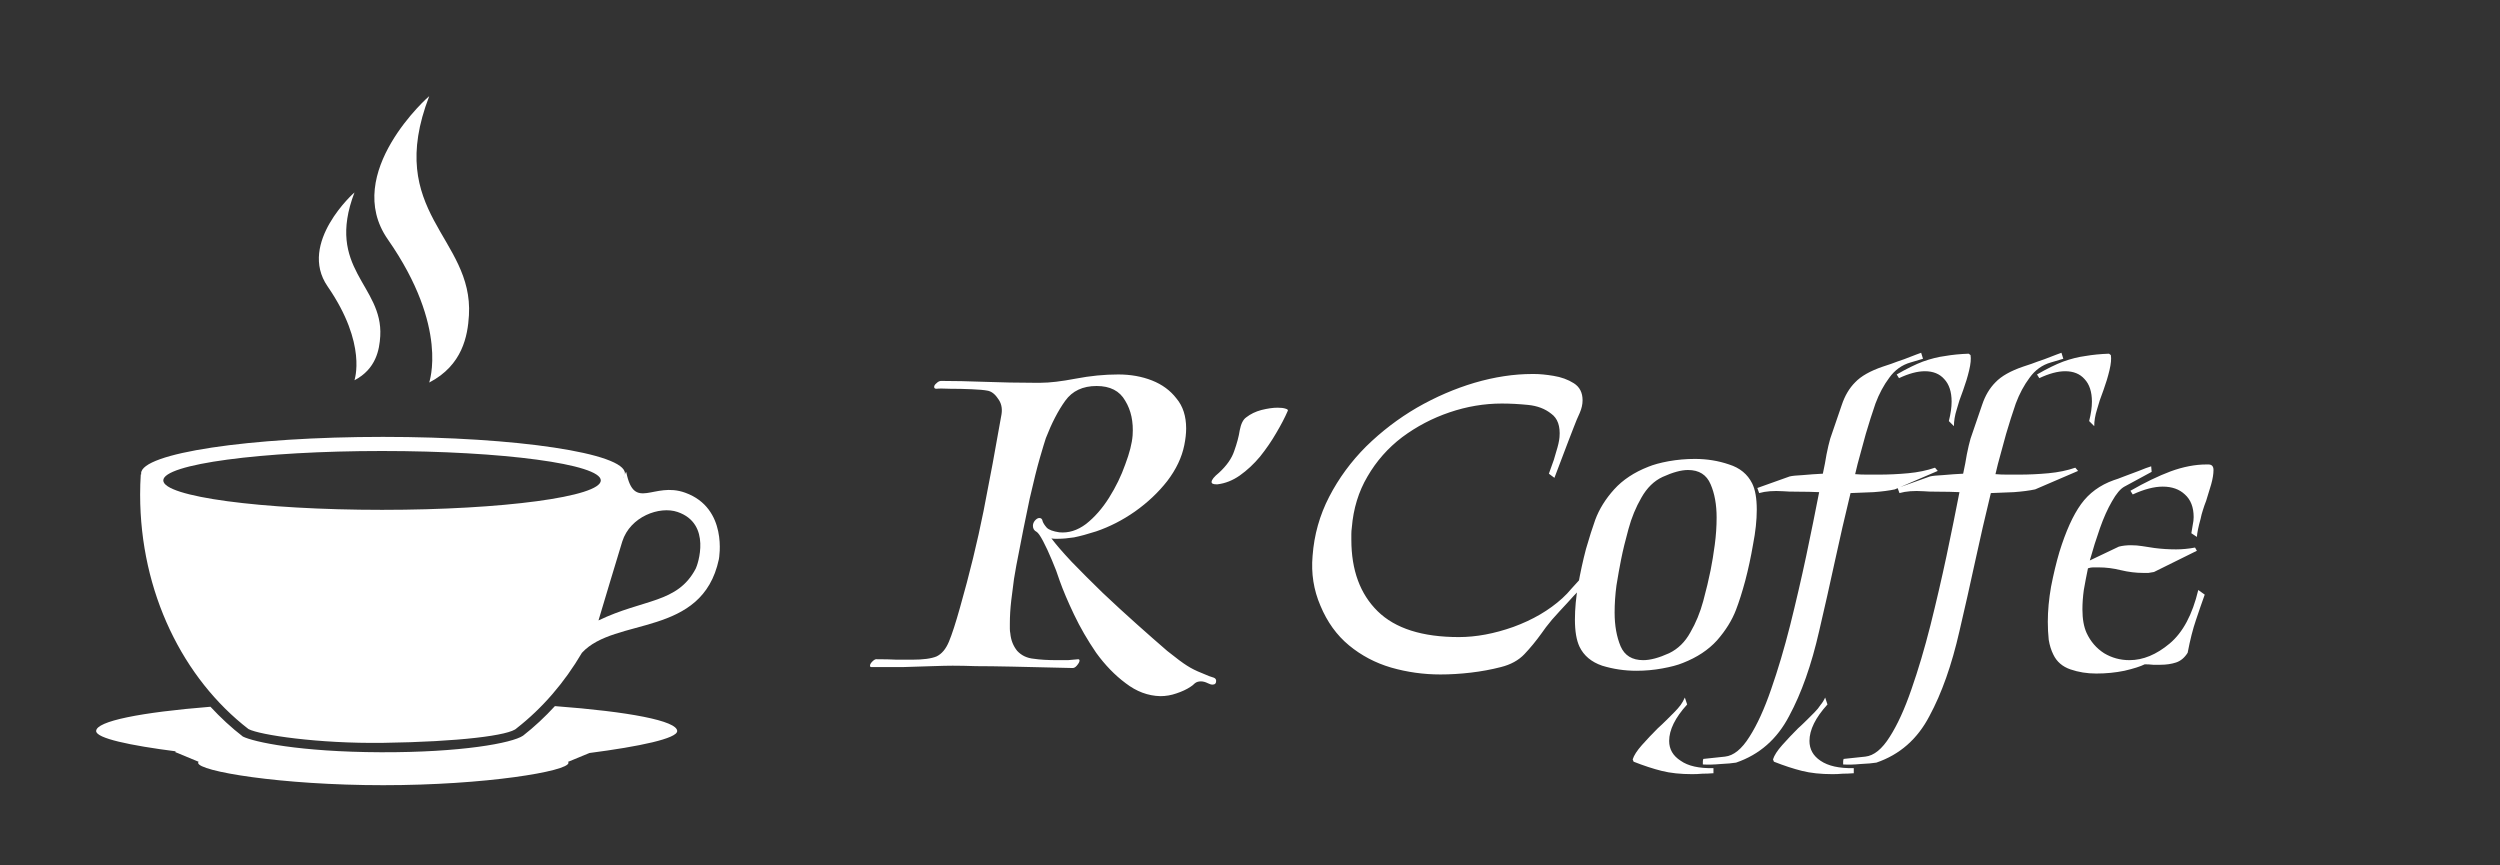 <svg width="130" height="45" viewBox="0 0 130 45" fill="none" xmlns="http://www.w3.org/2000/svg">
<rect x="0" y="0" width="130" height="45" fill="#333333" stroke="none"/>
<g clip-path="url(#clip0_2_17)">
<path fill-rule="evenodd" clip-rule="evenodd" d="M28.855 36.718C28.339 37.279 27.788 37.796 27.199 38.255C26.632 38.642 23.973 39.133 19.806 39.117C15.559 39.101 13.19 38.579 12.63 38.301C12.031 37.84 11.469 37.318 10.944 36.751C7.332 37.041 5 37.499 5 38.015C5 38.389 6.742 38.762 9.161 39.072L9.093 39.1L10.328 39.612C10.311 39.63 10.303 39.648 10.303 39.667C10.303 40.106 14.609 40.83 19.926 40.83C25.244 40.83 29.561 40.106 29.561 39.667C29.561 39.65 29.552 39.633 29.538 39.616L30.651 39.156C33.264 38.817 35.214 38.401 35.214 38.015C35.214 37.48 32.702 37.007 28.855 36.718ZM22.32 19.892C24.048 18.995 24.322 17.469 24.385 16.394C24.621 12.339 19.977 11.076 22.32 5C22.331 4.972 17.76 8.997 20.165 12.446C23.382 17.059 22.299 19.903 22.32 19.892ZM35.628 25.62C33.974 25.024 32.989 26.621 32.566 24.553C32.559 24.521 32.529 24.574 32.483 24.683C32.489 24.66 32.496 24.637 32.496 24.614C32.496 23.567 26.864 22.718 19.917 22.718C12.97 22.718 7.338 23.567 7.338 24.614C7.338 24.631 7.343 24.646 7.346 24.662C7.337 24.665 7.328 24.667 7.32 24.67C7.298 25.016 7.287 25.364 7.287 25.716C7.287 30.81 9.528 35.295 12.924 37.913C13.507 38.217 16.541 38.675 19.927 38.628C23.863 38.573 26.517 38.241 26.866 37.869C28.202 36.827 29.353 35.491 30.26 33.946C31.983 32.072 36.516 33.159 37.381 29.082C37.391 29.031 37.866 26.425 35.628 25.62ZM32.447 24.774C32.439 24.794 32.429 24.818 32.421 24.841C32.421 24.834 32.421 24.828 32.421 24.821C32.432 24.805 32.438 24.79 32.447 24.774ZM19.866 26.512C13.584 26.512 8.491 25.826 8.491 24.982C8.491 24.137 13.584 23.452 19.866 23.452C26.149 23.452 31.242 24.137 31.242 24.982C31.242 25.826 26.149 26.512 19.866 26.512ZM36.177 29.571C35.223 31.382 33.469 31.132 31.121 32.263C31.112 32.268 32.335 28.23 32.358 28.158C32.772 26.855 34.299 26.304 35.232 26.622C37.027 27.233 36.279 29.377 36.177 29.571ZM18.433 19.774C19.555 19.186 19.732 18.185 19.773 17.48C19.926 14.82 16.912 13.992 18.433 10.008C18.44 9.99 15.473 12.629 17.034 14.891C19.122 17.916 18.419 19.781 18.433 19.774Z" fill="white"/>
</g>
<path d="M60.336 36.2C59.696 36.184 59.096 35.96 58.536 35.528C57.976 35.112 57.464 34.584 57 33.944C56.552 33.288 56.168 32.624 55.848 31.952C55.528 31.28 55.28 30.696 55.104 30.2C54.992 29.848 54.856 29.488 54.696 29.12C54.536 28.736 54.384 28.408 54.24 28.136C54.096 27.864 53.984 27.704 53.904 27.656C53.776 27.592 53.712 27.488 53.712 27.344C53.712 27.248 53.744 27.16 53.808 27.08C53.888 26.984 53.968 26.936 54.048 26.936C54.144 26.936 54.2 26.992 54.216 27.104C54.248 27.2 54.32 27.312 54.432 27.44C54.544 27.552 54.76 27.632 55.08 27.68C55.56 27.728 56.024 27.584 56.472 27.248C56.92 26.896 57.32 26.44 57.672 25.88C58.024 25.32 58.304 24.744 58.512 24.152C58.736 23.56 58.864 23.056 58.896 22.64C58.944 21.936 58.816 21.336 58.512 20.84C58.224 20.328 57.728 20.072 57.024 20.072C56.304 20.072 55.76 20.328 55.392 20.84C55.024 21.352 54.688 22 54.384 22.784C54.32 22.976 54.216 23.32 54.072 23.816C53.928 24.312 53.752 25.016 53.544 25.928C53.352 26.824 53.12 27.984 52.848 29.408C52.832 29.52 52.792 29.752 52.728 30.104C52.68 30.44 52.632 30.816 52.584 31.232C52.536 31.648 52.512 32.048 52.512 32.432C52.512 32.512 52.512 32.6 52.512 32.696C52.512 32.776 52.52 32.856 52.536 32.936C52.568 33.288 52.688 33.592 52.896 33.848C53.12 34.088 53.408 34.224 53.76 34.256C54.08 34.304 54.48 34.328 54.96 34.328C55.168 34.328 55.36 34.328 55.536 34.328C55.728 34.312 55.904 34.296 56.064 34.28C56.112 34.28 56.136 34.304 56.136 34.352C56.136 34.416 56.088 34.504 55.992 34.616C55.912 34.712 55.824 34.752 55.728 34.736C54.448 34.704 53.416 34.68 52.632 34.664C51.864 34.648 51.24 34.64 50.76 34.64C50.296 34.624 49.888 34.616 49.536 34.616C49.296 34.616 48.944 34.624 48.48 34.64C48.016 34.656 47.504 34.672 46.944 34.688C46.384 34.688 45.848 34.688 45.336 34.688H45.312C45.264 34.688 45.24 34.664 45.24 34.616C45.24 34.552 45.28 34.48 45.36 34.4C45.456 34.304 45.536 34.264 45.6 34.28C45.984 34.28 46.328 34.288 46.632 34.304C46.936 34.304 47.2 34.304 47.424 34.304C48 34.304 48.424 34.248 48.696 34.136C48.968 34.008 49.184 33.752 49.344 33.368C49.504 32.984 49.696 32.392 49.92 31.592C50.416 29.848 50.824 28.176 51.144 26.576C51.464 24.96 51.776 23.28 52.08 21.536C52.128 21.216 52.064 20.944 51.888 20.72C51.728 20.48 51.544 20.344 51.336 20.312C51.176 20.28 50.904 20.256 50.52 20.24C50.152 20.224 49.784 20.216 49.416 20.216C49.048 20.2 48.808 20.2 48.696 20.216C48.616 20.216 48.576 20.184 48.576 20.12C48.576 20.056 48.616 19.992 48.696 19.928C48.776 19.848 48.856 19.808 48.936 19.808C49.592 19.808 50.36 19.824 51.24 19.856C52.12 19.888 52.936 19.904 53.688 19.904H54.12C54.584 19.904 55.192 19.832 55.944 19.688C56.696 19.544 57.432 19.472 58.152 19.472C58.792 19.472 59.376 19.576 59.904 19.784C60.432 19.992 60.856 20.304 61.176 20.72C61.512 21.12 61.68 21.64 61.68 22.28C61.68 22.408 61.672 22.544 61.656 22.688C61.64 22.832 61.616 22.984 61.584 23.144C61.456 23.784 61.16 24.408 60.696 25.016C60.232 25.608 59.672 26.136 59.016 26.6C58.376 27.048 57.704 27.392 57 27.632C56.552 27.776 56.168 27.88 55.848 27.944C55.528 27.992 55.256 28.016 55.032 28.016C54.968 28.016 54.904 28.016 54.84 28.016C54.776 28.016 54.72 28.008 54.672 27.992C54.896 28.296 55.248 28.704 55.728 29.216C56.208 29.712 56.744 30.248 57.336 30.824C57.928 31.384 58.52 31.928 59.112 32.456C59.704 32.984 60.232 33.448 60.696 33.848C61.176 34.232 61.52 34.488 61.728 34.616C61.952 34.76 62.208 34.888 62.496 35C62.784 35.128 62.992 35.208 63.12 35.24C63.2 35.272 63.24 35.328 63.24 35.408C63.24 35.536 63.176 35.6 63.048 35.6C62.984 35.6 62.904 35.576 62.808 35.528C62.68 35.464 62.56 35.432 62.448 35.432C62.32 35.432 62.216 35.464 62.136 35.528C62.056 35.608 61.976 35.672 61.896 35.72C61.704 35.848 61.464 35.96 61.176 36.056C60.904 36.152 60.624 36.2 60.336 36.2ZM63.242 25.184C63.082 25.184 63.002 25.144 63.002 25.064C63.002 24.952 63.13 24.792 63.386 24.584C63.786 24.216 64.05 23.84 64.178 23.456C64.322 23.056 64.418 22.696 64.466 22.376C64.53 22.04 64.642 21.816 64.802 21.704C65.026 21.528 65.29 21.4 65.594 21.32C65.914 21.24 66.194 21.2 66.434 21.2C66.61 21.2 66.746 21.216 66.842 21.248C66.954 21.28 66.994 21.32 66.962 21.368C66.818 21.704 66.618 22.088 66.362 22.52C66.122 22.936 65.842 23.344 65.522 23.744C65.202 24.128 64.85 24.456 64.466 24.728C64.098 24.984 63.714 25.136 63.314 25.184H63.242ZM74.902 35.072C74.022 35.072 73.166 34.952 72.334 34.712C71.518 34.472 70.79 34.088 70.15 33.56C69.51 33.032 69.014 32.344 68.662 31.496C68.31 30.68 68.174 29.816 68.254 28.904C68.334 27.816 68.622 26.792 69.118 25.832C69.614 24.872 70.254 24 71.038 23.216C71.838 22.432 72.718 21.76 73.678 21.2C74.654 20.64 75.654 20.208 76.678 19.904C77.718 19.6 78.718 19.448 79.678 19.448H79.774C80.062 19.448 80.398 19.48 80.782 19.544C81.182 19.608 81.534 19.736 81.838 19.928C82.142 20.12 82.294 20.416 82.294 20.816C82.294 21.024 82.246 21.24 82.15 21.464C82.038 21.704 81.934 21.952 81.838 22.208C81.742 22.448 81.646 22.696 81.55 22.952L80.83 24.848L80.542 24.632C80.542 24.632 80.582 24.52 80.662 24.296C80.758 24.056 80.846 23.784 80.926 23.48C81.022 23.176 81.078 22.928 81.094 22.736C81.142 22.16 80.998 21.752 80.662 21.512C80.342 21.256 79.942 21.104 79.462 21.056C78.982 21.008 78.526 20.984 78.094 20.984C77.182 20.984 76.278 21.136 75.382 21.44C74.486 21.744 73.662 22.176 72.91 22.736C72.174 23.296 71.574 23.976 71.11 24.776C70.646 25.56 70.374 26.448 70.294 27.44C70.278 27.552 70.27 27.664 70.27 27.776C70.27 27.872 70.27 27.968 70.27 28.064C70.27 29.648 70.726 30.888 71.638 31.784C72.55 32.68 73.958 33.128 75.862 33.128C76.758 33.128 77.702 32.952 78.694 32.6C79.702 32.232 80.55 31.736 81.238 31.112C81.414 30.952 81.574 30.784 81.718 30.608C81.878 30.432 82.038 30.256 82.198 30.08L82.39 30.392C82.39 30.392 82.302 30.488 82.126 30.68C81.95 30.856 81.734 31.088 81.478 31.376C81.222 31.648 80.966 31.928 80.71 32.216C80.47 32.504 80.286 32.744 80.158 32.936C79.87 33.336 79.574 33.696 79.27 34.016C78.966 34.336 78.558 34.56 78.046 34.688C77.55 34.816 77.03 34.912 76.486 34.976C75.942 35.04 75.414 35.072 74.902 35.072ZM85.088 34.88C84.48 34.88 83.888 34.792 83.312 34.616C82.752 34.424 82.36 34.096 82.136 33.632C81.976 33.296 81.896 32.824 81.896 32.216C81.896 31.656 81.952 31.056 82.064 30.416C82.176 29.776 82.312 29.152 82.472 28.544C82.648 27.936 82.808 27.432 82.952 27.032C83.16 26.472 83.488 25.944 83.936 25.448C84.384 24.952 84.976 24.56 85.712 24.272C85.984 24.16 86.336 24.064 86.768 23.984C87.216 23.904 87.672 23.864 88.136 23.864C88.76 23.864 89.352 23.96 89.912 24.152C90.472 24.328 90.872 24.656 91.112 25.136C91.272 25.456 91.352 25.912 91.352 26.504C91.352 27.048 91.288 27.648 91.16 28.304C91.048 28.96 90.912 29.592 90.752 30.2C90.592 30.792 90.432 31.296 90.272 31.712C90.064 32.256 89.736 32.784 89.288 33.296C88.84 33.792 88.248 34.184 87.512 34.472C87.24 34.584 86.88 34.68 86.432 34.76C86 34.84 85.552 34.88 85.088 34.88ZM85.448 34.328C85.816 34.328 86.264 34.208 86.792 33.968C87.256 33.744 87.624 33.384 87.896 32.888C88.184 32.392 88.408 31.848 88.568 31.256C88.728 30.664 88.856 30.128 88.952 29.648C89.032 29.248 89.104 28.808 89.168 28.328C89.232 27.848 89.264 27.376 89.264 26.912C89.264 26.24 89.16 25.664 88.952 25.184C88.744 24.688 88.352 24.44 87.776 24.44C87.424 24.44 86.984 24.56 86.456 24.8C86.008 25.008 85.64 25.368 85.352 25.88C85.064 26.376 84.84 26.92 84.68 27.512C84.52 28.088 84.392 28.616 84.296 29.096C84.216 29.496 84.136 29.944 84.056 30.44C83.992 30.92 83.96 31.392 83.96 31.856C83.96 32.528 84.064 33.112 84.272 33.608C84.48 34.088 84.872 34.328 85.448 34.328ZM88.548 39.752C88.548 39.704 88.548 39.656 88.548 39.608C88.548 39.56 88.556 39.512 88.572 39.464L89.7 39.344C90.148 39.296 90.572 38.952 90.972 38.312C91.372 37.688 91.748 36.864 92.1 35.84C92.452 34.832 92.78 33.728 93.084 32.528C93.388 31.312 93.668 30.104 93.924 28.904C94.18 27.688 94.404 26.584 94.596 25.592C94.244 25.576 93.884 25.568 93.516 25.568C93.148 25.568 92.884 25.56 92.724 25.544C92.228 25.512 91.812 25.544 91.476 25.64L91.38 25.376L93.06 24.776C93.188 24.744 93.42 24.72 93.756 24.704C94.108 24.672 94.452 24.648 94.788 24.632C94.868 24.264 94.932 23.928 94.98 23.624C95.044 23.304 95.108 23.032 95.172 22.808C95.412 22.104 95.612 21.52 95.772 21.056C95.932 20.576 96.164 20.184 96.468 19.88C96.772 19.56 97.252 19.288 97.908 19.064C97.988 19.032 98.132 18.984 98.34 18.92C98.548 18.84 98.772 18.76 99.012 18.68C99.252 18.584 99.46 18.504 99.636 18.44C99.812 18.376 99.9 18.344 99.9 18.344L99.996 18.656L99.348 18.848C98.9 18.976 98.532 19.24 98.244 19.64C97.956 20.024 97.716 20.472 97.524 20.984C97.348 21.496 97.18 22.024 97.02 22.568C96.924 22.92 96.828 23.272 96.732 23.624C96.636 23.96 96.548 24.304 96.468 24.656C96.66 24.672 96.86 24.68 97.068 24.68C97.276 24.68 97.484 24.68 97.692 24.68C98.204 24.68 98.716 24.656 99.228 24.608C99.74 24.56 100.204 24.464 100.62 24.32L100.764 24.488L98.532 25.448C98.228 25.512 97.86 25.56 97.428 25.592C97.012 25.608 96.612 25.624 96.228 25.64C95.94 26.824 95.668 28.008 95.412 29.192C95.156 30.376 94.884 31.584 94.596 32.816C94.196 34.576 93.676 36.048 93.036 37.232C92.412 38.432 91.492 39.24 90.276 39.656C90.084 39.688 89.82 39.712 89.484 39.728C89.132 39.76 88.82 39.768 88.548 39.752ZM101.604 22.16L101.34 21.896C101.436 21.512 101.484 21.176 101.484 20.888C101.484 20.376 101.356 19.984 101.1 19.712C100.86 19.44 100.524 19.304 100.092 19.304C99.708 19.304 99.26 19.424 98.748 19.664L98.628 19.472C99.156 19.168 99.612 18.944 99.996 18.8C100.396 18.656 100.78 18.56 101.148 18.512C101.516 18.448 101.924 18.408 102.372 18.392L102.468 18.464C102.5 18.656 102.476 18.92 102.396 19.256C102.316 19.592 102.212 19.936 102.084 20.288C102.02 20.464 101.956 20.64 101.892 20.816C101.844 20.976 101.796 21.136 101.748 21.296C101.652 21.6 101.604 21.888 101.604 22.16ZM87.996 40.256C87.388 40.256 86.86 40.2 86.412 40.088C85.964 39.976 85.476 39.816 84.948 39.608L84.9 39.488C84.964 39.28 85.124 39.032 85.38 38.744C85.636 38.456 85.908 38.168 86.196 37.88C86.356 37.736 86.508 37.592 86.652 37.448C86.796 37.304 86.932 37.168 87.06 37.04C87.188 36.912 87.3 36.784 87.396 36.656C87.476 36.544 87.548 36.416 87.612 36.272L87.732 36.632C87.108 37.32 86.796 37.952 86.796 38.528C86.796 38.96 86.996 39.304 87.396 39.56C87.78 39.832 88.348 39.96 89.1 39.944V40.208C88.892 40.224 88.7 40.232 88.524 40.232C88.348 40.248 88.172 40.256 87.996 40.256ZM95.844 39.752C95.844 39.704 95.844 39.656 95.844 39.608C95.844 39.56 95.852 39.512 95.868 39.464L96.996 39.344C97.444 39.296 97.868 38.952 98.268 38.312C98.668 37.688 99.044 36.864 99.396 35.84C99.748 34.832 100.076 33.728 100.38 32.528C100.684 31.312 100.964 30.104 101.22 28.904C101.476 27.688 101.7 26.584 101.892 25.592C101.54 25.576 101.18 25.568 100.812 25.568C100.444 25.568 100.18 25.56 100.02 25.544C99.524 25.512 99.108 25.544 98.772 25.64L98.676 25.376L100.356 24.776C100.484 24.744 100.716 24.72 101.052 24.704C101.404 24.672 101.748 24.648 102.084 24.632C102.164 24.264 102.228 23.928 102.276 23.624C102.34 23.304 102.404 23.032 102.468 22.808C102.708 22.104 102.908 21.52 103.068 21.056C103.228 20.576 103.46 20.184 103.764 19.88C104.068 19.56 104.548 19.288 105.204 19.064C105.284 19.032 105.428 18.984 105.636 18.92C105.844 18.84 106.068 18.76 106.308 18.68C106.548 18.584 106.756 18.504 106.932 18.44C107.108 18.376 107.196 18.344 107.196 18.344L107.292 18.656L106.644 18.848C106.196 18.976 105.828 19.24 105.54 19.64C105.252 20.024 105.012 20.472 104.82 20.984C104.644 21.496 104.476 22.024 104.316 22.568C104.22 22.92 104.124 23.272 104.028 23.624C103.932 23.96 103.844 24.304 103.764 24.656C103.956 24.672 104.156 24.68 104.364 24.68C104.572 24.68 104.78 24.68 104.988 24.68C105.5 24.68 106.012 24.656 106.524 24.608C107.036 24.56 107.5 24.464 107.916 24.32L108.06 24.488L105.828 25.448C105.524 25.512 105.156 25.56 104.724 25.592C104.308 25.608 103.908 25.624 103.524 25.64C103.236 26.824 102.964 28.008 102.708 29.192C102.452 30.376 102.18 31.584 101.892 32.816C101.492 34.576 100.972 36.048 100.332 37.232C99.708 38.432 98.788 39.24 97.572 39.656C97.38 39.688 97.108 39.712 96.756 39.728C96.42 39.76 96.116 39.768 95.844 39.752ZM108.9 22.16L108.636 21.896C108.732 21.512 108.78 21.176 108.78 20.888C108.78 20.376 108.652 19.984 108.396 19.712C108.156 19.44 107.82 19.304 107.388 19.304C107.004 19.304 106.556 19.424 106.044 19.664L105.924 19.472C106.452 19.168 106.908 18.944 107.292 18.8C107.692 18.656 108.076 18.56 108.444 18.512C108.812 18.448 109.22 18.408 109.668 18.392L109.764 18.464C109.796 18.656 109.772 18.92 109.692 19.256C109.612 19.592 109.508 19.936 109.38 20.288C109.316 20.464 109.252 20.64 109.188 20.816C109.14 20.976 109.092 21.136 109.044 21.296C108.948 21.6 108.9 21.888 108.9 22.16ZM95.292 40.256C94.684 40.256 94.156 40.2 93.708 40.088C93.26 39.976 92.772 39.816 92.244 39.608L92.196 39.488C92.26 39.28 92.42 39.032 92.676 38.744C92.932 38.456 93.204 38.168 93.492 37.88C93.652 37.736 93.804 37.592 93.948 37.448C94.092 37.304 94.228 37.168 94.356 37.04C94.484 36.912 94.588 36.784 94.668 36.656C94.764 36.544 94.844 36.416 94.908 36.272L95.028 36.632C94.404 37.32 94.092 37.952 94.092 38.528C94.092 38.96 94.284 39.304 94.668 39.56C95.068 39.832 95.644 39.96 96.396 39.944V40.208C96.188 40.224 95.996 40.232 95.82 40.232C95.644 40.248 95.468 40.256 95.292 40.256ZM114.238 27.92L113.95 27.728C113.982 27.568 114.006 27.424 114.022 27.296C114.054 27.152 114.07 27.016 114.07 26.888C114.07 26.376 113.918 25.984 113.614 25.712C113.326 25.44 112.942 25.304 112.462 25.304C112.014 25.304 111.494 25.44 110.902 25.712L110.782 25.52C111.534 25.088 112.23 24.752 112.87 24.512C113.526 24.272 114.15 24.152 114.742 24.152H114.838C115.014 24.152 115.102 24.248 115.102 24.44C115.102 24.648 115.062 24.896 114.982 25.184C114.902 25.456 114.814 25.744 114.718 26.048C114.654 26.208 114.598 26.368 114.55 26.528C114.502 26.672 114.462 26.824 114.43 26.984C114.318 27.384 114.254 27.696 114.238 27.92ZM109.006 35.024C108.526 35.024 108.078 34.952 107.662 34.808C107.246 34.664 106.95 34.408 106.774 34.04C106.662 33.816 106.582 33.56 106.534 33.272C106.502 32.968 106.486 32.656 106.486 32.336C106.486 31.76 106.542 31.152 106.654 30.512C106.782 29.856 106.926 29.256 107.086 28.712C107.422 27.624 107.798 26.792 108.214 26.216C108.63 25.64 109.198 25.224 109.918 24.968C110.03 24.936 110.206 24.872 110.446 24.776C110.702 24.68 110.958 24.584 111.214 24.488C111.486 24.376 111.702 24.296 111.862 24.248L111.886 24.536L110.47 25.304C110.262 25.416 110.046 25.672 109.822 26.072C109.598 26.456 109.39 26.92 109.198 27.464C109.006 28.008 108.83 28.568 108.67 29.144L110.182 28.424C110.374 28.376 110.582 28.352 110.806 28.352C111.014 28.352 111.214 28.368 111.406 28.4C111.614 28.432 111.822 28.464 112.03 28.496C112.398 28.544 112.774 28.568 113.158 28.568C113.318 28.568 113.478 28.56 113.638 28.544C113.814 28.528 113.982 28.504 114.142 28.472L114.238 28.64L112.006 29.744C111.91 29.76 111.814 29.776 111.718 29.792C111.638 29.792 111.55 29.792 111.454 29.792C111.07 29.792 110.678 29.744 110.278 29.648C109.894 29.552 109.51 29.504 109.126 29.504C109.03 29.504 108.934 29.504 108.838 29.504C108.758 29.504 108.67 29.52 108.574 29.552C108.494 29.936 108.422 30.312 108.358 30.68C108.31 31.032 108.286 31.368 108.286 31.688C108.286 32.184 108.358 32.592 108.502 32.912C108.71 33.36 109.014 33.712 109.414 33.968C109.814 34.208 110.254 34.328 110.734 34.328C111.438 34.328 112.134 34.04 112.822 33.464C113.51 32.888 114.006 31.96 114.31 30.68L114.646 30.92C114.502 31.32 114.35 31.76 114.19 32.24C114.03 32.704 113.886 33.272 113.758 33.944C113.598 34.2 113.398 34.368 113.158 34.448C112.918 34.528 112.646 34.568 112.342 34.568C112.23 34.568 112.102 34.568 111.958 34.568C111.814 34.552 111.67 34.544 111.526 34.544C111.302 34.656 110.95 34.768 110.47 34.88C110.006 34.976 109.518 35.024 109.006 35.024Z" fill="white"/>
<defs>
<clipPath id="clip0_2_17">
<rect width="32.43" height="35.83" fill="white" transform="translate(5 5)"/>
</clipPath>
</defs>
</svg>
